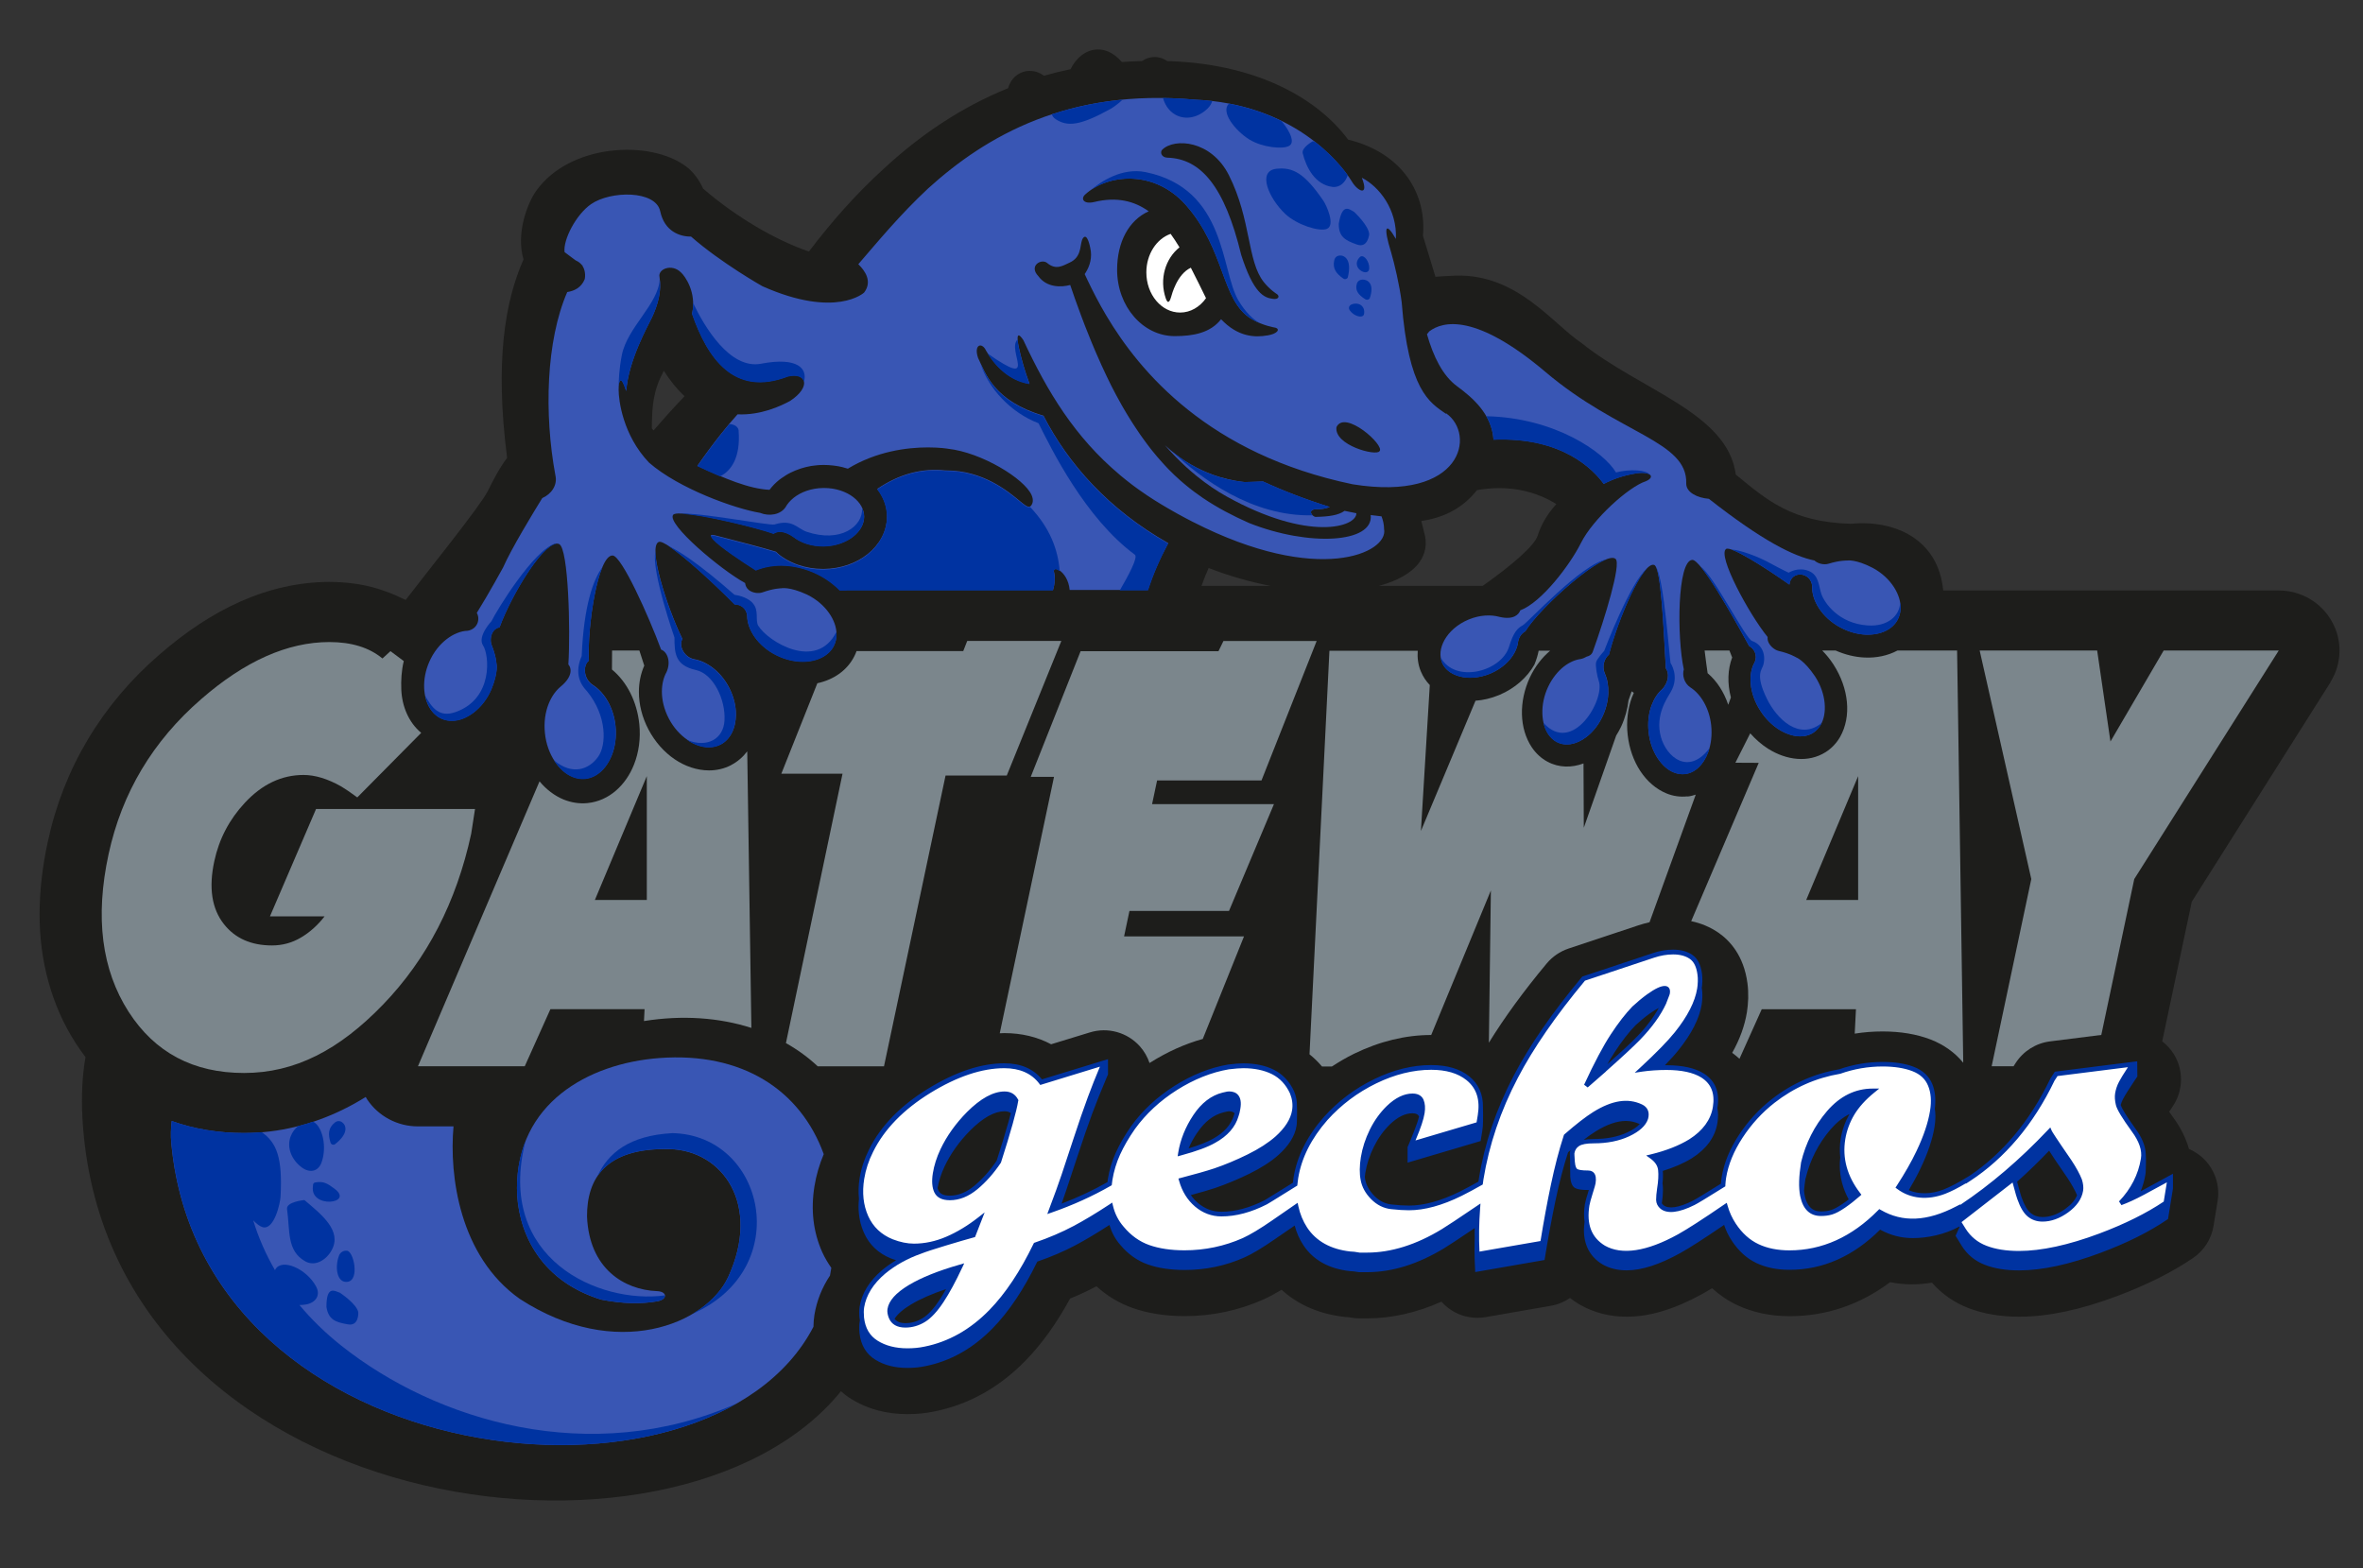 <?xml version="1.0" encoding="UTF-8"?><svg id="Layer_1" xmlns="http://www.w3.org/2000/svg" viewBox="0 0 400 265.51"><rect x="0" y="0" width="400" height="265.51" fill="#333333" stroke="none"/><defs><style>.cls-1,.cls-2{fill:#0033a1;}.cls-3,.cls-4{fill:#fff;}.cls-5{fill:#1d1d1b;}.cls-6{fill:#3956b4;}.cls-7{fill:#7b868c;}.cls-4,.cls-2{fill-rule:evenodd;}</style></defs><path class="cls-5" d="M394.46,115.51c1.98-3.13,2.09-7.08,.27-10.31-1.81-3.24-5.25-5.24-8.99-5.24h-56.8c-.85-8.8-8.32-12-15.69-11.29-9.97-.3-14.13-4-19.42-8.33-1.37-10.46-16.08-14.23-26.1-22.26-4.87-3.22-10.86-11.74-21.34-11.42-1.34,.07-2.29,.1-3.4,.2l-2.12-6.95c.64-7.03-3.4-14-12.67-16.28-4.98-6.71-14.93-12.66-29.9-13.27-.23,0-.46,0-.69-.01-.62-.44-1.36-.7-2.16-.7s-1.49,.25-2.13,.68c-1.16,.03-2.29,.09-3.42,.17-1.48-1.72-2.96-2.13-4.03-2.13-2.1,0-3.78,1.54-4.65,3.34-1.53,.32-3.03,.69-4.49,1.11-.73-.53-1.55-.82-2.42-.82-1.08,0-2.11,.48-2.82,1.31-.39,.46-.67,1.01-.84,1.62-7.97,3.22-14.93,7.95-21.11,13.69-4.59,4.17-8.76,8.89-12.61,13.96-5.58-1.9-12.22-5.75-17.91-10.65-.65-1.45-1.62-2.81-2.89-3.76-6.09-4.55-19.65-3.86-25.36,4.13-1.45,2.03-3.48,7.17-2.15,11.62-3.16,7.12-4.86,17.32-2.78,33.58-1.45,1.97-2.42,3.93-3.29,5.67-1.25,2.5-10.48,13.95-13.88,18.39-1.26-.61-2.44-1.12-3.45-1.47,0,0-.78-.28-1.18-.4-2.72-.84-5.5-1.17-8.27-1.18-5.2,0-10.34,1.21-15.12,3.34-4.8,2.14-9.29,5.17-13.6,8.91-9.77,8.4-16.32,19.36-18.96,31.74-.91,4.17-1.38,8.25-1.39,12.23-.02,7.85,1.97,15.43,6.13,21.89,.51,.8,1.07,1.57,1.64,2.33-.54,3.15-.72,6.54-.52,10.27,3.76,67.76,100.35,80.91,128.4,46.3,.54,.47,1.1,.91,1.72,1.29,2.74,1.71,5.95,2.58,9.55,2.58,1.6,0,3.14-.15,4.58-.46,5.79-1.16,10.98-4.06,15.42-8.62,2.72-2.79,5.24-6.3,7.52-10.48,1.57-.64,3.06-1.34,4.47-2.08,1.8,1.64,3.85,2.87,6.11,3.67,2.58,.91,5.55,1.38,8.81,1.38,4.66,0,9.15-.95,13.38-2.84,.91-.41,1.92-.95,3.03-1.62,2.35,2.14,5.77,4.05,10.72,4.6,.21,.03,.43,.04,.64,.05,.09,.01,.19,.03,.31,.05,.5,.09,1,.14,1.5,.14h1.32c4.16,0,8.38-.96,12.58-2.83,.31,.35,.64,.67,1.01,.97,1.45,1.16,3.24,1.77,5.07,1.77,.46,0,.93-.04,1.4-.12l11.04-1.92c1.19-.21,2.29-.67,3.24-1.32,.46,.36,.95,.7,1.46,1.01,.07,.04,.14,.09,.22,.13,2.36,1.35,5.03,2.03,7.93,2.03,3.9,0,8.1-1.27,12.86-3.9,.47-.26,.99-.57,1.58-.92,1.27,1.16,2.68,2.12,4.23,2.85,2.65,1.25,5.64,1.88,8.89,1.88,6.2,0,11.9-1.94,17.02-5.76,2.27,.47,4.65,.48,7.08,.09,1.67,1.91,3.77,3.38,6.18,4.3,2.51,.97,5.39,1.46,8.57,1.46,4.88,0,10.3-1.14,16.58-3.49,5.04-1.89,9.37-4.07,12.89-6.47,1.84-1.26,3.08-3.21,3.44-5.42l.69-4.21c.5-3.08-.8-6.17-3.35-7.97-.48-.33-.98-.61-1.5-.84-.47-1.68-1.32-3.52-2.75-5.45-.23-.32-.43-.6-.6-.85,.18-.27,.38-.59,.63-.95,1.77-2.65,1.83-6.1,.15-8.81-.52-.85-1.2-1.56-1.96-2.15l5.01-23.65,23.49-37.16ZM110.63,72.87c-.1-.12-.2-.24-.29-.36,.03-4.05,.27-6.44,2.03-9.74,1.07,1.69,2.25,3.13,3.51,4.31-1.81,1.86-3.87,4.2-5.25,5.79Zm92.76,26.31c.35-.99,.74-1.98,1.2-3.02,3.42,1.32,6.96,2.34,10.47,3.02h-11.67Zm56.89-8.48c-.48,1.55-3.95,4.71-9.3,8.48h-17.57c3.15-.84,5.53-2.19,6.82-3.94,1.12-1.52,1.4-3.32,.83-5.16-.16-.62-.31-1.26-.46-1.88,4.04-.6,7.13-2.32,9.42-5.23,1.27-.22,2.53-.34,3.75-.34,4.9,0,8.3,1.81,9.68,2.71-.89,.96-2.41,2.89-3.17,5.36Z"/><path class="cls-6" d="M140.73,214.64c-.58-.83-1.11-1.71-1.54-2.66-1.53-3.41-1.97-7.16-1.32-11.18,.3-1.83,.82-3.65,1.57-5.42-3.96-10.89-13.83-17.31-27.81-16.27-12.2,.91-24.12,7.76-24.12,22.02,0,6.68,3.35,15.52,14.26,18.88,3.79,.75,6.92,.73,9.45,.29,1.81-.3,1.78-1.66,0-1.73-5.55-.22-11.48-3.79-11.85-12.62-.03-6.28,2.97-11.68,13.96-11.42,9.05,.22,15.52,9.44,9.96,21.6-3.69,8.06-19.01,14.35-35.31,3.75-10.2-7.21-11.96-20.87-11.21-29.2h-6.04c-3.44,0-6.67-1.71-8.57-4.55-.09-.14-.16-.29-.25-.43-1.23,.76-2.49,1.47-3.78,2.1-5.24,2.59-11.01,4.01-16.84,4h-.08c-4.17,0-8.29-.65-12.15-2.03-.14,1.24-.19,2.5-.07,3.72,5.14,56.21,90.99,65.3,108.71,31.11,.01-.69,.06-1.35,.16-1.99,.39-2.4,1.28-4.63,2.64-6.68,.08-.44,.15-.87,.22-1.3Z"/><path class="cls-6" d="M317.02,96.14c-2.93-1.52-4.34-1.25-4.34-1.25,0,0-1.23-.05-3.15,.54-.72,.22-1.7,.03-2.31-.48-.02-.02-.03-.04-.05-.06-3.54-.72-8.77-3.29-17.9-10.45-1.93-.15-3.84-1.08-3.83-2.57,.26-7.24-11.34-8.33-23.8-18.88-11.82-10.01-17.41-8.64-19.7-6.89-.16,.18-.29,.34-.39,.48,1.09,3.81,2.67,7.02,5.09,8.8,2.67,1.96,5.9,4.76,6.17,9.04,11.58-.49,16.89,5.04,18.66,7.49,1.5-.78,3.2-1.39,5.18-1.73,2.59-.52,3.75,.52,1.94,1.29-2.84,.91-8.93,6.34-10.99,10.48-1.84,3.69-6.66,10.03-10.25,11.37-.25,.69-1.12,1.67-3.52,1.11-1.46-.41-3.34-.33-5.18,.43-.04,.02-.08,.03-.12,.05-1.85,.78-3.26,2.08-4.01,3.43-.76,1.37-.87,2.68-.42,3.78,0,0,0,.02,0,.03,.46,1.09,1.44,1.91,2.92,2.33,1.46,.41,3.34,.32,5.18-.43,.02-.01,.06-.03,.12-.05,1.85-.79,3.26-2.08,4.01-3.44,.38-.68,.6-1.35,.66-1.99,.17-.83,.66-1.41,1.21-1.7,2.54-4.16,13.53-13.86,15.29-12.25,.96,.89-1.8,9.96-3.87,15.7-.18,.49-.57,.74-1.04,.84-.29,.17-.61,.32-.98,.4-.91,.11-1.88,.52-2.83,1.24-1.04,.81-2.01,1.99-2.71,3.47-1.43,3.03-1.18,6.27,.04,8.02,.38,.56,.84,.99,1.39,1.29,1.43,.77,3.29,.52,5.08-.85,1.05-.81,2.02-1.99,2.71-3.47,1.24-2.63,1.22-5.41,.39-7.24-.55-1.24-.06-2.6,.68-3.2,1.51-5.91,5.74-15.85,7.67-15.18,1.18,.41,1.59,11.21,1.96,17.49,.59,.78,.53,2.35-.64,3.57-.73,.63-1.34,1.55-1.78,2.72-.48,1.3-.68,2.88-.49,4.55,.37,3.42,2.31,6.03,4.27,6.79,.63,.25,1.25,.34,1.89,.27h0c1.63-.18,3.11-1.5,3.93-3.72,.48-1.3,.68-2.88,.5-4.55-.32-2.96-1.82-5.31-3.5-6.38-1.11-.72-1.42-2.12-1.13-3.06-1.2-5.52-1.1-18.36,1.42-18.54,1.42-.1,6.59,9.01,9.63,14.57,.86,.45,1.46,1.54,.95,2.75-1.12,1.86-1,5.22,.96,8.22,.88,1.38,2.01,2.46,3.17,3.19,2.16,1.34,4.3,1.47,5.76,.54,.53-.34,.95-.79,1.28-1.35,1.11-1.86,.99-5.22-.97-8.22-1.85-2.74-3.17-3.19-3.17-3.19,0,0-1.03-.65-2.95-1.09-.72-.17-1.48-.81-1.78-1.54-.11-.27-.14-.55-.11-.82-3.14-3.85-8.57-13.85-7.03-14.91,.78-.54,6.45,3.02,10.71,6.03,.23-2.42,3.66-2.22,3.86,.29-.13,2.25,1.55,5.22,4.7,6.93,1.44,.78,2.95,1.19,4.34,1.25,2.56,.1,4.53-.89,5.4-2.48,.32-.59,.49-1.21,.52-1.88,.13-2.25-1.54-5.23-4.7-6.93Z"/><path class="cls-6" d="M222.74,87.51c-.69-.04-1.51-1.33,.15-1.3,.75,.01,1.55-.11,2.21-.38-4.19-1.32-7.95-2.77-11.32-4.33-.78,.04-1.76,.08-3.05,.11-2.03-.21-3.83-.67-5.47-1.26h0c-1.29-.47-2.46-1.03-3.53-1.64-.01,0-.02,0-.03-.01-.35-.2-.69-.41-1.02-.62-.03-.02-.06-.04-.09-.06-.49-.32-.95-.65-1.39-.98-.21-.16-.43-.32-.63-.49-.14-.11-.27-.22-.41-.33-.34-.29-.67-.57-.97-.85,.49,.57,1,1.11,1.52,1.65,.12,.12,.24,.25,.36,.37,1.07,1.1,2.2,2.14,3.39,3.11,.08,.06,.16,.13,.24,.19,1.55,1.25,3.19,2.38,4.93,3.35,13.92,7.73,22.03,5.17,21.97,2.84-.65-.12-1.32-.26-2-.4-1.01,.74-2.66,.98-4.85,1.02Z"/><path class="cls-6" d="M244.79,70.07c-2.84-1.96-6.35-3.97-7.52-18.91-.35-2.8-1.23-6.55-1.78-8.42-1.39-4.46-.93-5.3,.8-2.29,.24-4.96-2.81-8.85-5.76-10.36,1.28,3.28-.73,2.29-1.71,.61-2.02-3.32-10.14-13.15-26.58-13.83-21.33-1.93-35.29,6.1-45.13,15.03-4.81,4.48-8.62,9.13-11.82,12.83,1.1,1.05,2.44,2.9,.98,4.8,0,0-4.76,4.46-17.22-1.08,0,0-6.97-3.93-12.07-8.4-1.89,.02-4.5-.87-5.22-4.28-.75-3.59-8.4-3.51-11.71-1.21-2.56,1.77-4.76,6.07-4.48,8.12l1.86,1.39c.48,.21,.82,.48,1.06,.79l.13,.09s-.02,.03-.03,.04c.68,1.02,.39,2.27,.39,2.27-.58,1.44-1.79,2-2.96,2.18-3.59,8.26-3.93,20.63-2.01,31,.41,1.72-.71,3.22-2.22,3.88-1.48,2.4-5.24,8.57-6.63,11.75,0,0-2.41,4.41-4.45,7.69,.62,1.05,.13,2.74-1.56,3.02-2.25,.06-5.07,1.99-6.49,5.28-.66,1.5-.92,3.04-.86,4.43,.12,2.56,1.28,4.44,2.94,5.16,.61,.27,1.24,.38,1.92,.35,2.26-.06,5.07-1.99,6.5-5.29,1.26-3.06,.87-4.43,.87-4.43,0,0-.06-1.23-.81-3.09-.28-.69-.18-1.69,.28-2.34,.26-.37,.65-.6,1.07-.68,2.03-5.6,7.84-15.16,10.09-14.06,1.57,.76,1.92,14.61,1.55,20.36,.65,.79,.59,2.2-1.29,3.75-.83,.68-1.54,1.66-2.05,2.93-.56,1.41-.82,3.11-.63,4.93,.36,3.71,2.49,6.57,4.7,7.42,.7,.28,1.4,.39,2.12,.32,1.84-.18,3.53-1.58,4.5-3.97,.56-1.4,.82-3.11,.64-4.92-.31-3.22-1.96-5.79-3.84-6.98-1.64-1.05-1.68-3.39-.67-4.13-.31-5.8,1.55-17.94,4.03-17.78,1.52,.1,6.07,10.19,8.19,15.93,1.03,.35,1.72,2.02,.92,3.8-.5,.89-.78,2.01-.79,3.3,0,1.44,.37,3.03,1.17,4.56,1.63,3.14,4.53,4.89,6.79,4.86,.72,0,1.38-.16,1.99-.47h0c1.57-.81,2.58-2.65,2.59-5.09,0-1.44-.37-3.03-1.17-4.56-1.41-2.72-3.78-4.4-5.86-4.77-1.85-.35-2.7-2.43-2.03-3.43-2.69-5.5-5.89-15.69-4-16.43,1.19-.47,8.53,6.18,12.83,10.56,.95-.03,1.98,.6,2.13,1.91-.03,2.26,1.77,5.15,5,6.72,1.47,.72,2.99,1.06,4.39,1.06,2.56,0,4.49-1.08,5.29-2.71h0c.3-.6,.44-1.23,.44-1.91,.03-2.26-1.77-5.15-5-6.72-3-1.39-4.38-1.06-4.38-1.06,0,0-1.23,0-3.12,.68-.71,.25-1.7,.11-2.33-.38-.39-.3-.59-.74-.64-1.19-4.2-2.3-13.27-9.97-12.19-11.54,.75-1.1,13.34,1.86,17.02,3.17,.48-.33,1.27-.52,2.4,0,.15,.07,.3,.14,.46,.23,.17,.1,.34,.2,.52,.34,1.2,.93,2.97,1.56,4.96,1.56h.13c2.02-.02,3.8-.7,5.02-1.66,1.22-.98,1.82-2.15,1.83-3.34v-.03c-.02-1.19-.62-2.32-1.82-3.26-1.2-.93-2.97-1.56-4.96-1.56-.02,0-.07,0-.13,0-2.02,.02-3.81,.69-5.02,1.66-.61,.49-1.06,1.02-1.37,1.58-.84,1.27-2.73,1.61-4.32,.97-4.2-.7-13.67-4.05-18.79-8.5-4.48-4.7-5.15-10.63-5.15-12.31s.33-2.24,.9-.9c.12,.34,.25,.7,.39,1.06,.38-5.22,3.7-11.08,4.34-12.42,1.03-2.2,1.68-4.53,1.29-6.86-.31-1.33,2.07-2.33,3.62-.78,.67,.58,2.69,3.37,1.89,6.99,2.61,7.46,7.06,14.1,16.21,10.6,3.1-.78,4.07,1.75,.39,4.17-1.62,.88-4.99,2.45-8.9,2.27-1.51,1.67-3.85,4.49-6.8,8.71,4.63,2.18,8.79,3.91,12.21,4.07,.48-.64,1.04-1.21,1.67-1.71,.12-.09,.24-.17,.36-.26,.24-.17,.48-.33,.74-.49h0c.25-.16,.51-.3,.77-.43,.01,0,.03-.01,.04-.02,.25-.13,.51-.24,.77-.35,.03-.01,.07-.03,.11-.04,.25-.1,.5-.19,.76-.28,.06-.02,.13-.04,.19-.06,.23-.07,.47-.14,.71-.2,.1-.02,.2-.04,.31-.07,.21-.05,.42-.09,.63-.13,.16-.03,.33-.04,.49-.06,.16-.02,.32-.05,.49-.06,.33-.03,.67-.05,1.01-.05,.04,0,.11,0,.19,0,.47,0,.94,.03,1.4,.08,.11,.01,.23,.02,.34,.04,.45,.06,.9,.13,1.33,.24,.32,.08,.64,.17,.95,.27,4.87-2.95,10.01-3.6,13.58-3.6,2.05,0,3.34,.22,3.39,.23,5.65,.63,12.87,5.02,14.13,7.83,.38,.86,.18,1.44-.06,1.78l-.18,.16-.23,.03c-.36,0-.75-.32-1.6-1.02-2.01-1.66-6.21-5.11-12.35-5.11h-.14c-4.05-.43-7.84,.61-11.56,3.12,1,1.31,1.64,2.88,1.65,4.61v.06c0,2.58-1.35,4.84-3.29,6.38-1.95,1.55-4.55,2.46-7.39,2.5h-.17c-1.46,0-2.86-.24-4.13-.68,0,0-.02,0-.03,0-.43-.15-.84-.32-1.24-.51h0c-.69-.32-1.34-.72-1.93-1.17-.23-.18-.43-.37-.62-.56-2.47-.74-6.86-1.88-9.04-2.44-1.91-.49-2.36-.68-1.62,.29,1.22,1.33,4.96,3.8,7.27,5.27,1.32-.54,2.78-.82,4.26-.82,.6,0,1.21,.05,1.82,.14,.14,.02,.28,.05,.42,.07,.53,.1,1.07,.22,1.61,.38h0c.75,.21,1.51,.5,2.25,.86,1.46,.72,2.75,1.66,3.81,2.73h36.12c.33-1.1,.4-2.19,.14-3.2,0,0-.01-.76,.95-.12,.75,.51,1.57,1.63,1.73,3.32h13.25c.87-2.67,1.99-5.27,3.43-7.93-10.1-5.71-16.95-13.47-21.11-21.57-8.4-2.48-9.8-7.14-11.08-9.79-.77-2.28,.68-2.72,1.36-1.21,2.5,4.18,5.51,5.31,7.35,5.58-.77-2.08-1.38-4.16-1.82-6.21,0,0-.78-3.49,.78-1.16,4.11,8.82,8.74,16.42,16.27,22.76,.05,.05,.11,.09,.16,.14,.6,.5,1.21,.99,1.84,1.47,.12,.09,.24,.19,.37,.28,.58,.44,1.18,.86,1.8,1.28,.17,.11,.32,.23,.49,.34,.77,.51,1.56,1.02,2.38,1.51,.91,.55,1.8,1.06,2.68,1.55,.09,.05,.18,.1,.27,.15,.84,.46,1.66,.9,2.47,1.31h.01c21.22,10.84,33.12,5.2,32.32,1.19,0-.76-.18-1.49-.43-2.15-.6-.06-1.21-.13-1.83-.22,.51,4.76-10.43,5.38-20.59,1.35-2.73-1.21-5.33-2.56-7.83-4.25-1-.68-1.98-1.41-2.95-2.22-.05-.04-.09-.08-.13-.11-.22-.18-.44-.37-.66-.56-.03-.03-.06-.06-.09-.08-.67-.59-1.32-1.21-1.97-1.88-.08-.08-.16-.16-.24-.25-.18-.19-.36-.38-.54-.58-.09-.1-.18-.2-.27-.3-.58-.63-1.15-1.3-1.71-2-.11-.14-.23-.28-.34-.43-.15-.19-.3-.39-.45-.59-.12-.16-.25-.33-.37-.5-.14-.19-.29-.39-.43-.59-.16-.22-.33-.46-.49-.69-.19-.28-.39-.57-.58-.86-.16-.23-.31-.47-.47-.71-.13-.19-.25-.39-.38-.59-.15-.24-.3-.48-.45-.72-.12-.2-.24-.39-.36-.59-.18-.31-.36-.62-.55-.93-.1-.18-.2-.35-.31-.54-.23-.41-.47-.84-.7-1.27-.11-.19-.2-.38-.31-.57-.17-.32-.34-.65-.51-.98-.1-.2-.2-.4-.31-.6-.19-.38-.38-.77-.57-1.17-.07-.15-.15-.3-.22-.46-.26-.54-.52-1.1-.78-1.67-.07-.16-.15-.33-.22-.5-.2-.43-.39-.87-.58-1.31-.09-.21-.18-.42-.27-.62-.2-.45-.39-.91-.58-1.38-.08-.18-.15-.36-.22-.54-.26-.64-.52-1.3-.79-1.97-.04-.12-.09-.24-.14-.35-.22-.57-.44-1.15-.66-1.74-.08-.22-.17-.44-.24-.66-.19-.52-.39-1.05-.58-1.59-.08-.22-.16-.44-.24-.66-.26-.75-.53-1.51-.79-2.29-1.5,.41-3.97,.47-5.38-1.48-1.72-1.77,.52-3.05,1.48-2.24,1.51,1.26,2.65,.46,3.81-.07,.12-.05,.23-.11,.33-.17,1.87-1.1,1.32-3.19,1.95-4,.73-.94,1.2,1.67,1.2,1.67,.38,1.61-.07,3.07-.75,4.16-.06,.1-.12,.2-.19,.29,.14,.3,.3,.63,.46,.97,.04,.08,.08,.16,.12,.25,.36,.75,.77,1.59,1.25,2.51,.03,.06,.06,.11,.09,.17,.5,.96,1.07,1.99,1.72,3.09,0,.01,.01,.02,.02,.03,5.68,9.56,17.33,23.47,41.69,28.56,18.65,3.01,20.91-8.5,15.81-12.03Zm-30.26-13.29c-2.09,.37-4.98,.28-7.83-2.74-1.81,2.32-4.71,2.86-7.85,2.86-5.38,0-9.75-5.03-9.75-11.23,0-4.73,2.01-8.41,5.35-9.9-2.46-1.76-5.43-2.5-9.25-1.57-1.81,.42-2.29-.57-1.51-1.27,3.85-3.53,11.73-4.21,17.02,1.75,6.77,7.63,5.98,16.21,11.11,19.3,1.91,1.16,4.07,1.49,4.07,1.49,.84,.23,.42,1.03-1.36,1.32Zm.93-6.19c-1.48-.18-3.26-.92-5.35-7.43-2.82-11.65-6.85-16.31-12.52-16.47-.99-.04-1.27-.94-.85-1.35,2.07-2.03,8.31-1.6,11.29,4.33,3.81,7.59,3.05,14.5,5.9,18.08,1.06,1.34,2.26,2.06,2.26,2.06,.46,.36,.24,.93-.73,.78Zm18.06,25.79c-.53,.89-7.71-1-7.29-4.07,1.4-3.04,8.27,3.12,7.29,4.07Z"/><path class="cls-2" d="M211.56,23.65c2.07,1.29,5.66,1.69,6.72,1.01,1.24-.81-.79-3.59-1.38-4.17-.01-.01-.03-.02-.04-.03-2.52-1.23-5.44-2.27-8.82-2.92-1.46,1.36,.94,4.51,3.51,6.12Z"/><path class="cls-2" d="M198.99,19.43c1.77,.97,3.88,.43,5.41-1.04,.42-.4,.68-.85,.8-1.29-.95-.11-1.94-.19-2.95-.23-1.85-.17-3.64-.26-5.38-.28,.25,.91,.86,2.15,2.12,2.84Z"/><path class="cls-2" d="M178.69,20.17c2,1.31,4.12,1.13,9.29-1.73,.39-.21,1.29-.85,2.06-1.57-4.35,.42-8.33,1.28-11.98,2.48,.08,.3,.27,.58,.64,.82Z"/><path class="cls-2" d="M167.16,59.84c2.45,3.86,5.33,4.93,7.11,5.19-.77-2.08-1.38-4.16-1.82-6.21,0,0-.17-.76-.19-1.34-1.95,1.74,3.77,8.57-5.1,2.35Z"/><path class="cls-2" d="M125.04,72.92c-.05-.66-.69-1.08-1.57-1.14-1.42,1.69-3.26,4.03-5.43,7.14,1.32,.62,2.6,1.2,3.84,1.72,1.92-.92,3.5-3.26,3.15-7.72Z"/><path class="cls-2" d="M128.85,61.57c-5.32,1.02-9.62-6.3-11.53-10.28,.02,.6-.03,1.23-.18,1.88,2.61,7.46,7.06,14.1,16.21,10.6,1.54-.38,2.56,.04,2.73,.87,.66-2.18-.98-4.27-7.24-3.07Z"/><path class="cls-2" d="M104.72,65.75c.04-1.42,.37-1.83,.89-.58,.12,.34,.25,.7,.39,1.06,.38-5.22,3.7-11.08,4.34-12.42,.99-2.1,1.61-4.31,1.33-6.53-.22,4.21-5.46,8.1-6.4,12.8-.46,2.32-.56,4.27-.54,5.68Z"/><path class="cls-2" d="M136.55,90.02c-1.62-.55-2.39-2.2-5.46-1.23-.73,.23-13.05-2.12-15.75-1.8,3.54,.14,12.58,2.32,15.6,3.4,.61-.42,1.71-.63,3.39,.57,1.2,.93,2.97,1.56,4.96,1.56h.13c2.02-.02,3.8-.7,5.02-1.66,1.22-.98,1.82-2.15,1.83-3.34v-.03c0-.5-.12-.99-.34-1.46,.18,3.08-3.66,5.92-9.38,3.99Z"/><path class="cls-2" d="M128.37,105.96c-.59-.96,.19-2.62-.97-3.88-.22-.29-1.2-1.13-3.07-1.39-6.39-5.61-9.71-7.6-11.29-8.31,2.67,1.68,7.93,6.52,11.32,9.98,.95-.03,1.98,.6,2.13,1.91-.03,2.26,1.77,5.15,5,6.72,1.47,.72,2.99,1.06,4.39,1.06,2.56,0,4.49-1.08,5.29-2.71h0c.3-.6,.44-1.23,.44-1.91,0-.14-.02-.29-.04-.43-3.38,6.67-11.59,1.58-13.19-1.04Z"/><path class="cls-2" d="M124.57,120.98c0-1.44-.37-3.03-1.17-4.56-1.41-2.72-3.78-4.4-5.86-4.77-1.85-.35-2.7-2.43-2.03-3.43-2.12-4.32-4.55-11.55-4.57-14.8-.71,3.19,3.23,14.5,3.23,14.5,0,2.71,.13,4.72,3.62,5.5,3,.66,5.05,5.04,4.85,8.54-.17,3.12-2.89,4.69-6.33,3.31,1.22,.84,2.53,1.28,3.67,1.27,.72,0,1.38-.16,1.99-.47h0c1.57-.81,2.58-2.65,2.59-5.09Z"/><path class="cls-2" d="M96.93,131.56c.7,.28,1.4,.39,2.12,.32,1.84-.18,3.53-1.58,4.5-3.97,.56-1.4,.82-3.11,.64-4.92-.31-3.22-1.96-5.79-3.84-6.98-1.64-1.05-1.68-3.39-.67-4.13-.23-4.35,.76-12.26,2.31-15.88-1.59,2.08-3.18,6.69-3.52,15.04-1.62,3.68,.6,5.62,.9,5.98,3.42,4.2,3.3,9.1,1.88,11.09-1.5,2.1-4.29,3.25-7.48,.6,.87,1.39,2.01,2.4,3.17,2.85Z"/><path class="cls-2" d="M84.57,106.22c1.89-5.2,7.04-13.83,9.56-14.13-.04-.02-.08-.05-.13-.07-3.62,1.03-9.89,11.25-10.8,13.13,0,0-2.46,2.59-1.42,4.14,1.03,1.55,1.78,8.97-4.66,11.25-2.77,.98-4-.72-5.15-2.76,.38,1.91,1.4,3.31,2.78,3.92,.61,.27,1.24,.38,1.92,.35,2.26-.06,5.07-1.99,6.5-5.29,1.26-3.06,.87-4.43,.87-4.43,0,0-.06-1.23-.81-3.09-.28-.69-.18-1.69,.28-2.34,.26-.37,.65-.6,1.07-.68Z"/><path class="cls-2" d="M281.35,116.72c-.73,.63-1.34,1.55-1.78,2.72-.48,1.3-.68,2.88-.49,4.55,.37,3.42,2.31,6.03,4.27,6.79,.63,.25,1.25,.34,1.89,.27h0c1.63-.18,3.11-1.5,3.93-3.72,.08-.2,.13-.43,.19-.64-3.55,4.64-7.29,1.46-8.22-1.97-.99-3.67,1.07-6.52,1.7-7.62,1.5-2.62-.05-4.85-.05-4.85-.18-.7-1.1-14.07-2.42-16.18,.93,2.11,1.29,11.42,1.63,17.07,.59,.78,.53,2.35-.64,3.57Z"/><path class="cls-2" d="M297.04,112.11c-1.12,1.86-1,5.22,.96,8.22,.88,1.38,2.01,2.46,3.17,3.19,2.16,1.34,4.3,1.47,5.76,.54,.53-.34,.95-.79,1.28-1.35,.06-.1,.1-.21,.15-.31-3.79,3.05-7.59-.68-9.27-4.12-2.04-4.17-.81-4.87-.59-5.76,.51-2.03-.51-3.56-1.9-4-1.14-.36-6.42-11-8.73-12.59,2.17,2.59,5.85,9.11,8.23,13.45,.86,.45,1.45,1.54,.94,2.75Z"/><path class="cls-2" d="M229.24,35.88c-.88-.48-2.03-1.57-2.62,2.01-.01,2.17,1.03,2.78,3.06,3.5,1.86,.69,2.09-1.71,2.09-1.71-.02-1.45-2.54-3.8-2.54-3.8Z"/><path class="cls-2" d="M230.68,47.33c.84,0,2.05,.69,1.18,3.18-.04,.12-.41,.37-.78,.13-1.1-.71-1.79-1.47-1.37-2.7,.13-.36,.48-.61,.97-.61Z"/><path class="cls-2" d="M226.8,43.25c.83-.04,2.08,.73,1.35,3.71-.04,.15-.39,.45-.77,.19-1.14-.8-1.87-1.66-1.51-3.13,.1-.43,.44-.74,.93-.76Z"/><path class="cls-2" d="M228.49,52.55c-.32-.46-.09-.91,.45-1.07,.67-.2,1.39-.04,1.76,.51,.3,.45,.26,.99,.17,1.28-.31,.67-1.74,.21-2.38-.73Z"/><path class="cls-2" d="M231.78,45.43c-.02,.56-.46,.78-.99,.6-.66-.23-1.14-.78-1.12-1.45,.02-.54,.37-.95,.62-1.14,.65-.36,1.53,.86,1.49,1.99Z"/><path class="cls-2" d="M216.07,28.57c-3.34,.37-1.26,5.05,1.5,7.65,1.96,1.84,5.74,3.04,7.03,2.53,1.51-.6-.08-4.04-.6-4.79-3.19-4.65-5.14-5.69-7.93-5.39Z"/><path class="cls-2" d="M222.61,24.02c-.12-.04-.24-.08-.36-.12,0,0-1.97,1.07-1.73,2.05,.59,2.41,2.1,5.33,5.04,5.69,1.26,.15,2.19-.79,2.58-1.97-1.07-1.49-2.87-3.58-5.52-5.65Z"/><polygon class="cls-2" points="322.91 105.88 322.92 105.89 322.92 105.89 322.91 105.88"/><path class="cls-2" d="M302.91,98.97c.23-2.42,3.66-2.22,3.86,.29-.13,2.25,1.55,5.22,4.7,6.93,1.44,.78,2.95,1.19,4.34,1.25,2.56,.1,4.53-.89,5.4-2.48,.32-.59,.49-1.21,.52-1.88,.02-.35-.01-.71-.08-1.08-.08,2.26-2.11,4.1-5.48,3.88-4.97-.32-7.37-3.88-7.86-5.34-.47-1.4-.41-3.18-2.12-3.88-1.84-.75-3.41,.29-3.41,.29,0,0-1.07-.48-3.4-1.75-1.87-1.01-4.93-2.15-6.26-2.16,1.94,.68,6.33,3.49,9.79,5.93Z"/><path class="cls-2" d="M271.96,94.69c-4.26,.78-13.32,10.69-14.2,11.17-.86,.47-1.55,1.12-2.32,3.64-1.3,4.21-9.14,6.25-11.58,1.78,.04,.3,.12,.59,.23,.86,0,0,0,.02,0,.03,.46,1.09,1.44,1.91,2.92,2.33,1.46,.41,3.34,.32,5.18-.43,.02-.01,.06-.03,.12-.05,1.85-.79,3.26-2.08,4.01-3.44,.38-.68,.6-1.35,.66-1.99,.17-.83,.66-1.42,1.22-1.71,2.12-3.48,10.15-10.82,13.75-12.19Z"/><path class="cls-2" d="M272.36,110.85c1.24-4.89,4.35-12.51,6.48-14.64-2.82,2.18-7.29,13.98-7.29,13.98,0,0-1.28,1.37-1.38,1.97-.1,.6,.15,2.2,.47,3.14,1.07,3.16-4.43,12.55-9.36,7.08,.17,.75,.44,1.42,.8,1.94,.38,.56,.84,.99,1.39,1.29,1.43,.77,3.29,.52,5.08-.85,1.05-.81,2.02-1.99,2.71-3.47,1.24-2.63,1.22-5.41,.39-7.24-.55-1.24-.06-2.6,.68-3.2Z"/><path class="cls-2" d="M192.1,93.9c.61,.41-1.14,3.63-2.55,6.05h4.78c.87-2.67,1.98-5.27,3.42-7.93-10.1-5.71-16.95-13.47-21.11-21.57-7.45-2.2-9.39-6.11-10.63-8.82,1.3,4.08,5.07,8.22,9.79,10.02,2.17,4.35,7.89,16.04,16.3,22.25Z"/><path class="cls-2" d="M174.38,85.8v.02l-.24,.03c-.36,0-.75-.32-1.6-1.02-2.01-1.66-6.21-5.11-12.35-5.11h-.14c-4.05-.43-7.84,.61-11.56,3.12h0c.34,.45,.64,.93,.88,1.43,.04,.08,.08,.15,.11,.23,.06,.13,.12,.27,.17,.41,.06,.17,.12,.34,.17,.51,.04,.11,.07,.23,.09,.34,.05,.2,.09,.41,.13,.62,.01,.08,.02,.16,.03,.24,.03,.27,.06,.55,.06,.83v.06c0,.31-.02,.62-.06,.93-.02,.13-.05,.26-.08,.4-.03,.17-.05,.33-.1,.5-.05,.18-.11,.35-.16,.52-.04,.11-.07,.22-.11,.33-.08,.2-.17,.4-.27,.6-.03,.07-.06,.14-.09,.2-.11,.22-.24,.43-.37,.64-.02,.04-.04,.07-.07,.11-.15,.23-.31,.44-.48,.66-.01,.02-.02,.03-.04,.05-.18,.22-.37,.44-.57,.64h-.01c-.21,.22-.42,.42-.64,.61h0c-.08,.07-.15,.15-.24,.21-1.95,1.55-4.55,2.46-7.39,2.5h-.17c-2.81,0-5.37-.86-7.33-2.37-.23-.18-.43-.37-.62-.56-2.47-.74-6.86-1.88-9.04-2.44-1.91-.49-2.36-.68-1.62,.29,1.22,1.33,4.96,3.8,7.27,5.27,1.32-.54,2.78-.82,4.26-.82,2,0,4.1,.48,6.1,1.45,1.47,.73,2.76,1.66,3.83,2.75h1.19v-.02h34.91c.33-1.1,.4-2.19,.14-3.2,0,0-.01-.76,.95-.12,.02,.01,.04,.03,.06,.05-.27-3.61-1.63-7.31-5.02-10.88Z"/><path class="cls-2" d="M273.54,79.97c-1.99-3.41-10.32-9.27-21.95-9.51,.67,1.17,1.14,2.49,1.23,3.99,11.59-.49,16.9,5.03,18.65,7.48,1.5-.78,3.21-1.39,5.18-1.73,1.26-.25,2.17-.14,2.58,.14-.46-.78-3.32-.98-5.69-.36Z"/><path class="cls-2" d="M51.68,213.53c1.65,.92,3.52-.2,4.44-1.85,1.85-3.3-1.65-6.04-4.59-8.53,0,0-3.12,.29-2.94,1.53,.52,3.62-.09,7.07,3.09,8.85Z"/><path class="cls-2" d="M56.67,193.73c2.43-1.88,1.93-3.25,1.25-3.74-.4-.29-.85-.26-1.21,.02-1.2,.93-1.17,2.06-.77,3.39,.13,.45,.6,.43,.72,.33Z"/><path class="cls-2" d="M56.67,201.27c-1.21-.92-1.93-1.36-3.3-1.1-.46,.09-.38,.53-.4,.68-.51,3.81,7,2.92,3.7,.42Z"/><path class="cls-2" d="M57.38,212.59c-.73,1.89-.37,4.68,1.47,4.4,2.07-.31,1.01-5.17-.11-5.26-.66-.06-1.15,.3-1.37,.85Z"/><path class="cls-2" d="M57.51,218.83c-.94-.33-2.26-1.21-2.25,2.42,.35,2.14,1.48,2.57,3.61,2.94,1.94,.37,1.78-2.04,1.78-2.04-.26-1.43-3.13-3.32-3.13-3.32Z"/><path class="cls-2" d="M49.19,192.39c-.69,1.89,.16,3.91,1.84,5.2,1.33,1.02,2.81,.8,3.39-.78,.98-2.67,.16-6.13-1.41-6.93-.84,.28-1.69,.53-2.55,.75-.51,.43-.99,1-1.26,1.76Z"/><path class="cls-2" d="M87.51,201.12c0,6.68,3.35,15.52,14.26,18.88,3.79,.75,6.92,.73,9.45,.29,.94-.16,1.37-.6,1.33-1-11.07,1.52-28.69-6.12-23.6-26.1-.92,2.33-1.44,4.97-1.44,7.93Z"/><path class="cls-2" d="M113.75,191.83c-7.22,.4-10.82,3.35-12.63,7.31,1.91-2.89,5.62-4.78,12.22-4.63,9.05,.22,15.52,9.44,9.96,21.6-1.09,2.38-3.2,4.6-6.04,6.28,17.33-7.63,12.23-30.31-3.51-30.57Z"/><path class="cls-2" d="M41.22,191.8c-4.17,0-8.29-.65-12.15-2.03-.14,1.24-.19,2.5-.07,3.72,4.33,47.29,65.77,61.23,95.72,44.1-24.79,10.9-50.9,2.96-66.96-9.8-2.74-2.18-5.08-4.48-7.07-6.87,.38,0,.77-.03,1.16-.1,1.64-.33,2.45-1.58,1.65-3.05-1.62-2.99-5.77-4.81-6.89-2.88-.02,.05-.04,.1-.05,.15-1.62-2.79-2.84-5.63-3.7-8.46,.57,.6,1.13,1.03,1.6,1.16,1.94,.55,2.97-4.03,3.03-5.16,.35-6.53-.62-9.13-3.18-10.92-1,.08-2,.14-3.01,.14h-.08Z"/><path class="cls-2" d="M200.7,34.67c6.77,7.63,5.98,16.21,11.11,19.3,.48,.3,.98,.53,1.46,.73-1.1-.6-2.37-1.71-3.66-3.89-2.97-5.03-1.98-18.86-15.67-21.67-4.05-.83-7.65,1.66-9.19,2.96,4.1-2.76,11.11-2.88,15.95,2.57Z"/><path class="cls-2" d="M210.72,81.61c-5.4-.55-9.37-2.79-12.22-5.12,4.76,4.48,13.46,11,23.68,10.74-.4-.39-.49-1.05,.7-1.03,.75,.01,1.55-.11,2.21-.38-4.19-1.32-7.95-2.77-11.32-4.33-.78,.04-1.76,.08-3.05,.11Z"/><path class="cls-1" d="M367.81,198.71l-.7,.38c-1.5,.83-3,1.64-4.49,2.44-.08,.04-.16,.08-.25,.13,.36-.91,.64-1.86,.8-2.85,.04-.24,.06-.49,.06-.74,0-.75,.08-1.76-.01-2.78-.06-1.32-.64-2.74-1.75-4.24-1.69-2.33-2.3-3.45-2.49-3.99,.1-.35,.23-.69,.41-1.03,.3-.58,.95-1.61,1.93-3.08l.48-.71-.02-2.53h-.01l.03-.05-13.97,1.76-.74,1.15c-1.75,3.65-3.84,6.91-6.19,9.7-2.25,2.65-4.73,4.9-7.38,6.69l-.37,.23c-1.62,1-3.02,1.73-4.16,2.18-2.07,.8-4.12,.84-5.88,.12,.78-1.32,1.45-2.56,2-3.72,1.23-2.58,2.02-4.91,2.36-7.01,.1-.63,.15-1.22,.15-1.79,0-.44-.04-.86-.1-1.27,.19-1.59,.06-3-.43-4.19-.55-1.34-1.59-2.31-3.1-2.9-1.44-.56-3.22-.84-5.31-.84-2.52,0-5.02,.43-7.35,1.25-4.19,.71-8.04,2.41-11.42,5.06-2.16,1.68-4.03,3.73-5.57,6.08-1.55,2.37-2.52,4.75-2.9,7.1-.06,.34-.1,.7-.13,1.12-2.77,1.73-4.3,2.66-4.81,2.91-2.34,1.17-4.07,1.42-4.92,.72-.11-.09-.2-.2-.27-.31,.12-.81,.19-1.55,.19-2.21,0-.32-.01-.64-.04-.93,0-.07-.03-.13-.04-.19,.09-.81,.11-1.52,.05-2.15,1.87-.58,3.51-1.28,4.89-2.13,2.49-1.57,3.98-3.59,4.36-6.02,.07-.45,.11-.89,.11-1.29,0-.42-.04-.82-.12-1.21,0-.03,.01-.05,.02-.08,.41-2.58-.36-4.52-2.31-5.76-1.49-.93-3.62-1.4-6.32-1.4-.09,0-.18,0-.27,0,.94-.97,1.71-1.82,2.29-2.55,2.23-2.78,3.55-5.36,3.94-7.75,.06-.4,.1-.83,.11-1.3,0-.1,0-.18,0-.27,0-.37-.02-.71-.07-1.04,0-.05-.02-.1-.03-.15,.05-.33,.08-.68,.1-1.12,.01-.46-.01-.9-.06-1.31-.21-1.52-.75-2.59-1.63-3.19-.86-.59-1.95-.89-3.26-.89-1.14,0-2.31,.2-3.47,.6l-11.91,3.96-.07,.08c-5.01,6.01-8.88,11.61-11.51,16.65-2.97,5.64-4.96,11.52-5.92,17.47-.02,.14-.04,.27-.06,.41v.09c-1.18,.66-2.26,1.24-3.21,1.72-3.18,1.56-6.06,2.35-8.57,2.35-.8,0-1.8-.06-2.96-.19-1.09-.12-2.04-.6-2.9-1.46-.85-.87-1.38-1.82-1.56-2.83-.03-.12-.04-.25-.05-.38,.03-.21,.05-.42,.08-.64,.24-1.49,.72-2.98,1.45-4.45,.72-1.46,1.62-2.72,2.7-3.78,1.35-1.3,2.62-1.9,3.84-1.9,.65,.02,.93,.19,1.11,.54-.08,.33-.18,.68-.31,1.07-.23,.69-.68,1.84-1.33,3.42l-.32,.75h.02s0,0,0,.01v2.57l12.37-3.66,.27-1.68c.09-.56,.13-1.09,.13-1.6,0-.8,.03-1.65-.01-2.47,.03-2.17-.74-3.92-2.32-5.2-1.57-1.27-3.74-1.91-6.46-1.91-3.15,0-6.4,.8-9.65,2.39-3.25,1.58-6.1,3.72-8.48,6.37-2.84,3.23-4.57,6.69-5.15,10.26-.05,.31-.09,.61-.11,.9-2.23,1.39-4.57,2.84-4.75,2.94-2.56,1.31-5.03,1.97-7.35,1.97-1.5,0-2.8-.49-3.98-1.49-.46-.39-.85-.84-1.2-1.33,1.72-.46,3.13-.87,4.2-1.23,1.88-.65,3.8-1.45,5.76-2.41,1.96-.97,3.58-2.01,4.85-3.13,1.75-1.57,2.8-3.21,3.08-4.92,.05-.31,.07-.62,.07-.93,0-.37,.05-1.4,0-2.4,.03-.84-.13-1.69-.48-2.55-.78-1.67-1.92-2.89-3.41-3.64-1.46-.73-3.21-1.09-5.19-1.09-.61,0-1.44,.06-2.56,.2-3.05,.52-6.1,1.73-9.07,3.6-2.97,1.88-5.44,4.17-7.35,6.82-1.08,1.55-1.95,3.05-2.59,4.47-.65,1.43-1.11,2.95-1.36,4.5-.03,.17-.05,.34-.06,.51h0c-2.42,1.39-5.04,2.6-7.77,3.65,.28-.78,.53-1.49,.74-2.12,.51-1.5,1.19-3.58,2.06-6.23,.87-2.65,1.66-4.94,2.38-6.88,.73-1.94,1.51-3.91,2.35-5.88l.33-.77v-2.57h0v-.02l-.04,.02-11.14,3.41c-1.47-1.8-3.61-2.72-6.38-2.72-3.92,0-8.28,1.45-12.94,4.32-4.67,2.87-8.02,6.33-9.95,10.27-.79,1.57-1.33,3.19-1.59,4.81-.2,1.23-.24,2.41-.12,3.53-.04,.44-.07,.88-.07,1.31,0,1.61,.31,3.11,.93,4.48,.9,2.01,2.44,3.46,4.56,4.32,.29,.11,.58,.21,.87,.3-.83,.5-1.61,1.04-2.34,1.64-2.17,1.85-3.46,3.93-3.83,6.18-.08,.55-.1,1.17-.03,1.93,.02,.16,.05,.31,.07,.46-.01,.06-.03,.12-.04,.19-.05,.31-.07,.65-.07,1.02,0,.28,.01,.59,.04,.9,.22,2.01,1.12,3.56,2.67,4.51,1.51,.94,3.33,1.4,5.44,1.4,1.08,0,2.09-.1,3.03-.3,4.25-.84,8.07-3,11.42-6.43,2.75-2.82,5.26-6.58,7.54-11.27,2.38-.82,4.55-1.75,6.52-2.8,1.7-.91,3.61-2.05,5.69-3.4,.37,1.24,.97,2.38,1.83,3.36,1.31,1.57,2.87,2.69,4.66,3.32,1.77,.63,3.85,.93,6.23,.94,3.57,0,6.96-.71,10.17-2.14,1.3-.59,2.97-1.59,5.02-3.01,1.5-1.03,2.64-1.82,3.45-2.37,.31,1.18,.79,2.3,1.47,3.32,1.67,2.53,4.34,4,7.87,4.39,.35,0,.86,.06,1.53,.18h1.39c4.25,0,8.61-1.36,13.07-4.07,.69-.41,2.41-1.55,5.15-3.4-.02,.61-.02,1.23-.01,1.84-.02,.59-.03,1.17-.03,1.76,0,1.13,.03,2.27,.1,3.41l.02,.44,11.74-2.04,.04-.27c.55-3.38,1.14-6.62,1.79-9.71,.64-3.05,1.35-5.8,2.15-8.25,.14-.12,.27-.23,.4-.35-.03,.12-.07,.23-.09,.35-.01,.1-.03,.27,.02,.99,0,.62,.02,1.59,.04,3.17,.08,.9,.26,1.56,.82,1.89,.48,.25,1.18,.33,2.21,.33,.04,0,.08,0,.11,.01-.04,.13-.08,.26-.11,.35-.31,.97-.49,1.66-.56,2.07-.18,1.09-.18,2.07-.05,2.98-.06,.48-.11,.95-.11,1.39,0,2.54,1.06,4.54,3.14,5.79,1.2,.68,2.57,1.01,4.1,1.01,2.56,0,5.58-.99,9.08-2.93,1.53-.84,3.99-2.43,7.41-4.76,.31,.94,.75,1.85,1.33,2.72,1.13,1.71,2.52,2.97,4.15,3.74,1.61,.76,3.48,1.14,5.58,1.14h.01c5.67,0,10.81-2.29,15.34-6.8,1.74,.96,3.6,1.44,5.56,1.43,2.34,0,5.32-.56,7.84-1.95l.05,.07-.68,1.49,1.07,1.74c.93,1.47,2.25,2.55,3.9,3.18,1.63,.63,3.56,.94,5.77,.94,3.92,0,8.53-1,13.85-2.99,4.46-1.67,8.2-3.54,11.23-5.61l.14-.09,.03-.16,.81-5v-2.54h0v-.04Zm-26.36,1.34c1.83-1.64,3.64-3.39,5.42-5.25,.47,.77,1.5,2.28,3.13,4.65,.73,1.11,1.26,2.08,1.6,2.89-.35,.83-1.01,1.6-1.96,2.28-1.3,.94-2.6,1.41-3.88,1.41-.79,0-1.45-.22-2.01-.68-.57-.46-1.08-1.34-1.55-2.66-.02-.04-.14-.36-.75-2.65Zm-35.8-.56c.74-3.1,2.15-5.87,4.21-8.29,1-1.16,2.06-2.02,3.21-2.61-.73,1.3-1.24,2.7-1.48,4.17-.18,1.08-.19,2.15-.08,3.19-.05,.45-.08,.9-.08,1.34,0,1.99,.51,3.91,1.51,5.75-.35,.27-.7,.53-1.06,.77-.81,.55-1.47,.9-1.98,1.05-.51,.15-1.06,.22-1.66,.22-1.48,0-2.38-.9-2.76-2.75-.05-.24-.07-.52-.1-.8,.05-.63,.14-1.31,.25-2.05Zm-32.34-21.36c1.27-1.94,2.46-3.46,3.57-4.59,.8-.74,1.6-1.4,2.38-1.96,.59-.43,1.11-.74,1.53-.95-.87,1.57-2.1,3.21-3.71,4.88-.96,.99-2.65,2.56-5,4.66,.43-.76,.84-1.44,1.23-2.03Zm-70.67,13.66c1.28-1.93,2.77-3.06,4.49-3.49,.47-.12,.79-.18,.9-.18h0c.48,.03,.78,.12,.95,.35-.02,.08-.05,.16-.07,.22-.49,1.68-1.69,3.05-3.59,4.09-.94,.54-2.34,1.09-4.12,1.63,.38-.89,.85-1.77,1.43-2.62Zm-31.98-1.7c-.49,1.74-1.14,3.9-1.95,6.4-1.13,1.67-2.4,3.09-3.76,4.23-1.34,1.12-2.75,1.69-4.17,1.69-1.02,0-1.65-.29-1.93-.89-.06-.12-.1-.27-.14-.41,.21-1.17,.59-2.38,1.17-3.62,1.04-2.2,2.49-4.24,4.36-6.13,2.2-2.2,4.15-3.24,5.8-3.24h.01c.44,0,.78,.11,1.06,.32-.13,.5-.27,1.03-.44,1.64Zm-19.24,33.17c.5-.79,1.42-1.61,2.81-2.44,1.54-.93,3.52-1.79,5.92-2.6-.37,.65-.74,1.27-1.1,1.82-.97,1.48-1.94,2.53-2.86,3.1-.93,.57-1.89,.85-2.93,.85-.87,0-1.46-.25-1.83-.73Zm118.7-31.74c1.92-1.19,3.62-1.76,5.1-1.76,.81,0,1.59,.18,2.35,.53-.48,.51-1.19,.99-2.13,1.42-1.59,.74-3.5,1.11-5.65,1.11-.67,0-1.24,.05-1.71,.14,.77-.6,1.46-1.08,2.04-1.44Z"/><path class="cls-7" d="M337.15,180.5h3.7l.34-.53c1.3-2.03,3.44-3.38,5.84-3.68l8.67-1.09,5.58-26.39,24.46-38.69h-19.48l-9.01,15.41-2.25-15.41h-19.89l8.74,38.69-6.71,31.69Z"/><path class="cls-7" d="M169.22,174.92c.26,0,.53-.03,.79-.03,2.92,0,5.6,.65,7.92,1.89l6.57-2.01c3.03-.93,6.32-.01,8.44,2.34,.75,.84,1.3,1.81,1.65,2.84,.03-.02,.06-.04,.1-.06,2.9-1.83,5.88-3.17,8.91-4.01l6.98-17.36h-20.3l.91-4.31h16.85l7.61-18.08h-20.63l.85-4.01h17.67l9.34-23.61h-15.78l-.84,1.73h-23.34l-8.44,21.27h3.94l-9.19,43.43Z"/><path class="cls-7" d="M331.29,110.12h-10.09c-1.64,.88-3.58,1.28-5.52,1.19-.01,0-.03,0-.04,0-1.63-.07-3.3-.48-4.92-1.19h-2.26c.7,.71,1.34,1.5,1.91,2.38,2.6,4.05,3.08,8.79,1.11,12.26-.59,1.02-1.42,1.92-2.45,2.57h0c-2.94,1.85-6.65,1.35-9.68-.55-.01,0-.02-.01-.04-.02-1.09-.69-2.11-1.58-3.04-2.62l-2.51,4.98,3.95,.02-11.43,26.8c1.67,.35,3.2,.99,4.58,1.93,1.92,1.32,4.31,3.86,4.94,8.56,.11,.83,.15,1.69,.13,2.56-.03,.91-.11,1.67-.22,2.37-.37,2.27-1.19,4.55-2.49,6.87,.44,.32,.84,.66,1.23,1.01l3.77-8.39h15.95l-.21,4.13c1.56-.25,3.13-.37,4.72-.37,3.05,0,5.78,.46,8.12,1.36,2.25,.88,4.12,2.21,5.53,3.94l-1.04-69.78Zm-25.54,42.23l8.79-20.96v20.96h-8.79Z"/><path class="cls-7" d="M293.21,111.29c-.15-.39-.3-.78-.46-1.17h-4.2c.17,1.41,.35,2.76,.51,3.84,1.56,1.32,2.76,3.18,3.49,5.35l.45-1.24c-.62-2.36-.56-4.73,.22-6.78Z"/><path class="cls-7" d="M140.52,110.22l-.02,.05s.02-.03,.04-.05h-.02Z"/><path class="cls-7" d="M163.04,110.22h-18.05c-.1,.28-.21,.56-.35,.83h0c-1.25,2.51-3.62,4.04-6.28,4.61l-6.1,15.32h10.36l-9.58,45.6c1.97,1.11,3.78,2.43,5.38,3.93h11.22l10.42-49.22h10.36l9.24-22.79h-15.93l-.68,1.73Z"/><path class="cls-7" d="M123.77,129.52h0c-1.19,.62-2.48,.9-3.76,.9h-.01c-4.09-.03-8.01-2.73-10.23-6.93-1.09-2.07-1.62-4.26-1.62-6.36,0-1.55,.3-3.08,.91-4.45-.26-.81-.54-1.68-.83-2.56h-4.62c-.02,1.18-.02,2.3-.02,3.22,2.54,2.1,4.23,5.43,4.63,9.23,.25,2.45-.09,4.81-.9,6.86-1.35,3.43-4.17,6.15-7.87,6.52h0c-1.39,.14-2.76-.09-4.01-.59h-.01c-1.59-.66-2.97-1.73-4.1-3.09l-20.58,48.23h18.08l4.34-9.66h15.94l-.1,2.01c6.58-1.05,12.78-.57,18.18,1.16l-.7-46.82c-.71,.94-1.61,1.74-2.72,2.32Zm-14.28,22.83h-8.79l8.79-20.96v20.96Z"/><path class="cls-7" d="M45.69,155.12h9.26c-1.17,1.51-2.51,2.71-4.02,3.6-1.51,.89-3.14,1.33-4.88,1.33-3.53,0-6.24-1.2-8.13-3.59-2.07-2.6-2.62-6.17-1.64-10.69,.81-3.76,2.54-7.05,5.16-9.86,2.92-3.15,6.24-4.72,9.94-4.72,1.96,0,4.09,.65,6.39,1.95,.69,.41,1.6,1.03,2.71,1.85l10.82-10.93c-2.11-1.75-3.25-4.47-3.37-7.31v-.04c-.06-1.48,.02-3.19,.42-4.8l-2.25-1.68-1.36,1.24c-2.23-1.85-5.23-2.78-8.99-2.78-7.06,0-14.29,3.21-21.68,9.65-8.21,7.11-13.44,15.87-15.69,26.26-2.31,10.67-1.18,19.56,3.39,26.68,4.45,6.91,10.96,10.36,19.54,10.36s16.08-3.86,23.53-11.58c7.44-7.72,12.42-17.36,14.92-28.91l.65-4.2h-26.91l-7.81,18.19Z"/><path class="cls-7" d="M285.65,134.81h0c-1.23,.14-2.45-.04-3.56-.5,0,0,0,0,0,0-3.54-1.46-6.04-5.29-6.56-9.88-.26-2.26,.01-4.44,.7-6.34,.1-.27,.22-.54,.34-.8l-.37-.26-.53,1.52c-.17,1.47-.57,2.97-1.23,4.41-.26,.55-.55,1.07-.86,1.56l-5.48,15.61-.05-10.89c-1.98,.74-4.14,.75-6.09-.29h0c-1.08-.58-1.97-1.42-2.65-2.42,0,0,0,0,0,0-2.14-3.2-2.23-7.77-.34-11.85,.87-1.85,2.07-3.38,3.44-4.53h-1.95c-.13,.67-.35,1.46-.72,2.36-1.23,2.17-3.28,4-5.88,5.11-.04,.01-.1,.04-.17,.07-1.3,.53-2.62,.84-3.92,.93l-9.24,22.05,1.5-24.7c-.62-.64-1.13-1.4-1.49-2.26v-.02s-.02-.03-.03-.04c-.47-1.14-.61-2.33-.52-3.49h-14.95l-3.37,68.32c.76,.61,1.47,1.3,2.11,2.06h1.68c1.21-.78,2.44-1.52,3.76-2.16,4.32-2.1,8.71-3.17,13.05-3.17l10.1-24.47-.34,25.78c2.61-4.24,5.88-8.73,9.8-13.43,.97-1.16,2.25-2.03,3.68-2.51l11.81-3.93c.62-.21,1.27-.38,1.91-.53l7.82-21.6c-.45,.15-.91,.27-1.4,.32Z"/><path class="cls-3" d="M366.79,200.16c-1.27,.7-2.54,1.38-3.8,2.06-1.49,.8-2.8,1.4-3.88,1.79l-.41-.63c2.02-2.11,3.27-4.56,3.71-7.27,.22-1.36-.3-2.9-1.56-4.59-1.62-2.24-2.5-3.69-2.68-4.46-.18-.76-.22-1.41-.13-1.97,.11-.67,.33-1.34,.67-1.98,.27-.52,.77-1.34,1.5-2.45l-11.92,1.5-.52,.8c-1.76,3.67-3.88,6.99-6.27,9.82-2.41,2.84-5.07,5.22-7.93,7.09l-.8,.52v-.07c-1.32,.79-2.49,1.38-3.49,1.77-2.95,1.13-5.88,.87-8.13-.82l-.29-.22,.2-.3c1.38-2.13,2.52-4.12,3.36-5.9,1.2-2.52,1.97-4.81,2.29-6.8,.27-1.65,.16-3.08-.33-4.25-.47-1.15-1.34-1.96-2.66-2.47-1.35-.52-3.04-.79-5.04-.79-2.44,0-4.85,.41-7.16,1.23-4.13,.7-7.85,2.35-11.14,4.92-2.09,1.63-3.91,3.62-5.4,5.9-1.49,2.27-2.43,4.56-2.79,6.8-.06,.37-.1,.76-.13,1.24v.2l-.18,.11c-2.94,1.84-4.5,2.78-5.04,3.05-2.66,1.33-4.63,1.54-5.76,.63-.47-.4-.72-.89-.74-1.49,0-.51,.05-1.16,.17-1.94,.2-1.23,.26-2.27,.17-3.11-.09-.76-.52-1.4-1.33-1.98l-.69-.49,.83-.2c2.58-.63,4.75-1.49,6.46-2.54,2.3-1.46,3.65-3.31,4-5.48,.37-2.28-.27-3.91-1.95-4.98-1.37-.85-3.36-1.28-5.91-1.28-1.5,0-2.89,.1-4.12,.28l-1.25,.19,.93-.86c2.72-2.52,4.69-4.54,5.86-6,2.15-2.68,3.42-5.17,3.78-7.39,.06-.34,.09-.72,.11-1.2,.01-.42,0-.82-.06-1.18-.17-1.29-.61-2.18-1.3-2.65-.72-.5-1.67-.75-2.82-.75-1.06,0-2.14,.19-3.22,.55l-11.7,3.89c-4.94,5.93-8.76,11.46-11.35,16.43-2.93,5.57-4.89,11.37-5.84,17.23-.02,.13-.03,.25-.05,.37l-.07,.48-.16,.09c-1.25,.71-2.39,1.32-3.41,1.83-3.28,1.62-6.28,2.44-8.91,2.44-.84,0-1.84-.06-3.04-.19-1.26-.14-2.4-.71-3.37-1.69-.97-.98-1.56-2.07-1.77-3.23-.22-1.1-.2-2.41,.03-3.87,.26-1.58,.77-3.15,1.52-4.67,.75-1.53,1.72-2.87,2.86-3.99,1.46-1.41,2.93-2.12,4.38-2.12,1.15,0,1.64,.57,1.85,1.05,.26,.62,.32,1.39,.18,2.28-.09,.54-.25,1.17-.49,1.88-.19,.59-.54,1.51-1.05,2.73l10.34-3.06,.2-1.2c.43-2.63-.2-4.58-1.92-5.96-1.43-1.15-3.43-1.74-5.97-1.74-3.03,0-6.17,.78-9.31,2.31-3.16,1.54-5.93,3.62-8.24,6.19-2.74,3.12-4.41,6.44-4.96,9.87-.06,.36-.1,.7-.13,1.04l-.02,.19-.16,.1c-4.09,2.55-4.87,3.02-4.97,3.07-2.66,1.36-5.25,2.05-7.7,2.05-1.67,0-3.17-.56-4.48-1.67-1.29-1.1-2.2-2.57-2.7-4.36l-.11-.38,.38-.1c2.42-.63,4.33-1.17,5.69-1.62,1.83-.62,3.73-1.42,5.66-2.37,1.91-.94,3.48-1.96,4.68-3.01,1.63-1.46,2.59-2.96,2.83-4.46,.15-.94,.03-1.9-.36-2.86-.69-1.49-1.72-2.59-3.04-3.25-1.35-.67-2.98-1.01-4.85-1.01-.57,0-1.39,.06-2.45,.19-2.93,.5-5.88,1.67-8.77,3.49-2.88,1.82-5.28,4.05-7.13,6.61-1.05,1.5-1.89,2.96-2.52,4.34-.62,1.37-1.06,2.82-1.3,4.31-.03,.16-.04,.32-.06,.47l-.05,.4-.17,.1c-3.07,1.76-6.42,3.28-9.96,4.51l-.78,.27,.29-.78c.89-2.35,1.61-4.33,2.13-5.88,.51-1.51,1.2-3.58,2.06-6.23,.86-2.62,1.66-4.95,2.39-6.91,.61-1.65,1.28-3.34,2.04-5.15l-10.1,3.1-.16-.22c-1.31-1.74-3.31-2.62-5.93-2.62-3.78,0-7.99,1.41-12.53,4.2-4.54,2.8-7.79,6.14-9.67,9.95-.76,1.5-1.26,3.04-1.51,4.59-.38,2.33-.15,4.45,.68,6.3,.82,1.82,2.21,3.14,4.14,3.92,1.26,.49,2.47,.74,3.6,.74,1.81,0,3.65-.39,5.45-1.16,1.82-.78,3.64-1.88,5.41-3.26l1.11-.87-1.63,4.18-.19,.05c-1.16,.31-2.71,.77-4.74,1.38-2.05,.62-3.43,1.07-4.2,1.38-2.31,.81-4.35,1.95-6.08,3.38-2.03,1.72-3.22,3.64-3.56,5.71-.08,.48-.08,1.05-.02,1.73,.21,1.8,.96,3.08,2.31,3.92,1.36,.85,3.06,1.28,5.03,1.28,1.01,0,1.97-.09,2.87-.28,4.08-.81,7.79-2.9,11.02-6.22,2.7-2.77,5.21-6.54,7.47-11.21l.07-.14,.15-.05c2.37-.81,4.58-1.76,6.56-2.81,1.75-.93,3.79-2.15,6.07-3.65l.46-.31,.13,.54c.31,1.33,.92,2.53,1.81,3.55,1.23,1.48,2.69,2.52,4.33,3.1,1.67,.59,3.67,.89,5.97,.89,3.45,0,6.77-.7,9.86-2.07,1.23-.56,2.88-1.55,4.9-2.94,1.83-1.26,3.12-2.15,3.91-2.7l.48-.33,.12,.57c.28,1.31,.78,2.53,1.49,3.62,1.53,2.31,3.99,3.68,7.31,4.05h.02c.34,0,.87,.06,1.56,.19h1.25c4.07,0,8.34-1.34,12.67-3.98,.75-.45,2.84-1.83,5.86-3.88l.67-.45-.06,.8c-.19,2.54-.23,4.94-.11,7.34l10.33-1.79c.53-3.25,1.11-6.44,1.75-9.48,.65-3.11,1.39-5.95,2.2-8.43l.04-.1,.08-.07c1.97-1.72,3.61-2.99,4.88-3.78,3.16-1.96,5.83-2.39,8.22-1.27,.98,.46,1.35,1.33,1.03,2.47-.38,1.14-1.46,2.12-3.19,2.93-1.7,.79-3.71,1.19-5.98,1.19-1.21,0-2.05,.15-2.51,.46-.44,.29-.69,.69-.78,1.23,0,.05-.01,.3,.07,1.39,.07,.98,.32,1.22,.43,1.28,.2,.11,.67,.24,1.83,.24,.52,0,.82,.22,.98,.41,.31,.37,.4,.95,.27,1.77-.03,.2-.16,.66-.51,1.78-.29,.93-.47,1.59-.53,1.96-.51,3.18,.34,5.41,2.62,6.8,2.84,1.61,7.03,1.04,12.4-1.93,1.54-.86,4.16-2.54,7.78-5.02l.45-.3,.15,.52c.3,1.06,.76,2.07,1.38,3.01,1.05,1.59,2.34,2.76,3.83,3.46,1.49,.71,3.26,1.06,5.25,1.06,5.52,0,10.57-2.28,15-6.78l.21-.21,.26,.15c3.66,2.12,7.82,1.98,12.77-.61l.68-.35-.02,.11c5.13-3.42,10.12-7.69,14.85-12.69l.41-.43,.23,.54c.07,.17,.61,1.05,3.34,5.01,.82,1.24,1.41,2.33,1.77,3.24,.23,.72,.3,1.36,.21,1.93-.23,1.38-1.08,2.61-2.53,3.66-1.43,1.03-2.89,1.56-4.33,1.56-.96,0-1.8-.28-2.5-.85-.69-.56-1.27-1.53-1.77-2.95-.09-.2-.26-.78-.81-2.82l-8.64,6.71,.71,1.14c.84,1.32,2.02,2.29,3.51,2.86,1.52,.59,3.37,.88,5.5,.88,3.79,0,8.36-.99,13.58-2.94,4.32-1.62,8-3.45,10.93-5.42l.53-3.26Zm-203.94,14.48c-1.08,2.31-2.13,4.26-3.15,5.8-1.04,1.57-2.08,2.7-3.1,3.33-1.04,.64-2.17,.97-3.34,.97-1.39,0-2.33-.53-2.78-1.58-.24-.58-.32-1.11-.25-1.56,.22-1.41,1.41-2.73,3.61-4.06,2.1-1.26,4.98-2.42,8.56-3.44l.82-.24-.36,.77Zm9.51-28.28c-.13,.84-.45,2.16-.94,3.92-.49,1.77-1.16,3.95-1.97,6.49l-.05,.1c-1.18,1.75-2.5,3.25-3.94,4.44-1.49,1.24-3.06,1.87-4.67,1.87-1.33,0-2.21-.45-2.63-1.33-.38-.8-.47-1.89-.25-3.24,.21-1.32,.64-2.68,1.28-4.04,1.07-2.26,2.59-4.39,4.51-6.33,2.3-2.3,4.44-3.47,6.36-3.47,1.03,0,1.8,.46,2.27,1.36l.06,.11-.02,.13Zm27.08,8.79c.36-2.22,1.22-4.37,2.56-6.38,1.37-2.06,3.04-3.34,4.96-3.81,.7-.18,.96-.2,1.09-.2,.67,0,1.19,.2,1.53,.61,.43,.5,.56,1.27,.38,2.33-.09,.55-.19,.95-.3,1.24-.53,1.85-1.87,3.37-3.94,4.51-1.24,.72-3.19,1.44-5.79,2.14l-.58,.16,.09-.59Zm72.39-13.74l-3.07,2.68-.61-.46c1.72-3.72,3.24-6.59,4.52-8.53,1.27-1.94,2.5-3.52,3.65-4.71,.83-.77,1.66-1.46,2.49-2.06,1.36-.97,2.31-1.42,2.99-1.42,.36,0,.56,.15,.68,.28,.2,.23,.26,.57,.18,1.03,0,.05-.03,.16-.64,1.71-.91,1.96-2.38,4-4.38,6.07-1.08,1.11-3.04,2.93-5.81,5.39Zm45.43,3.56c-1.46,1.18-2.59,2.44-3.37,3.73-.77,1.29-1.29,2.69-1.53,4.17-.52,3.2,.33,6.26,2.51,9.09l.22,.29-.27,.24c-.8,.7-1.63,1.36-2.49,1.95-.89,.61-1.61,.98-2.21,1.16-.58,.17-1.21,.25-1.87,.25-1.88,0-3.06-1.14-3.52-3.38-.29-1.46-.23-3.32,.15-5.7,.78-3.26,2.25-6.17,4.39-8.67,2.18-2.54,4.78-3.82,7.74-3.82h1.1l-.85,.69Z"/><path class="cls-4" d="M204.15,50.48c-.85-1.72-1.69-3.47-2.57-5.16-2.35,1.1-3.22,4.54-3.34,4.96-.14,.48-.48,1.44-.89,.27-1.16-3.34-.05-6.8,2.31-8.68-.48-.79-.98-1.56-1.5-2.28-2.38,.83-4.11,3.44-4.11,6.52,0,3.76,2.56,6.8,5.72,6.8,1.76,0,3.33-.95,4.38-2.43h0Z"/></svg>
